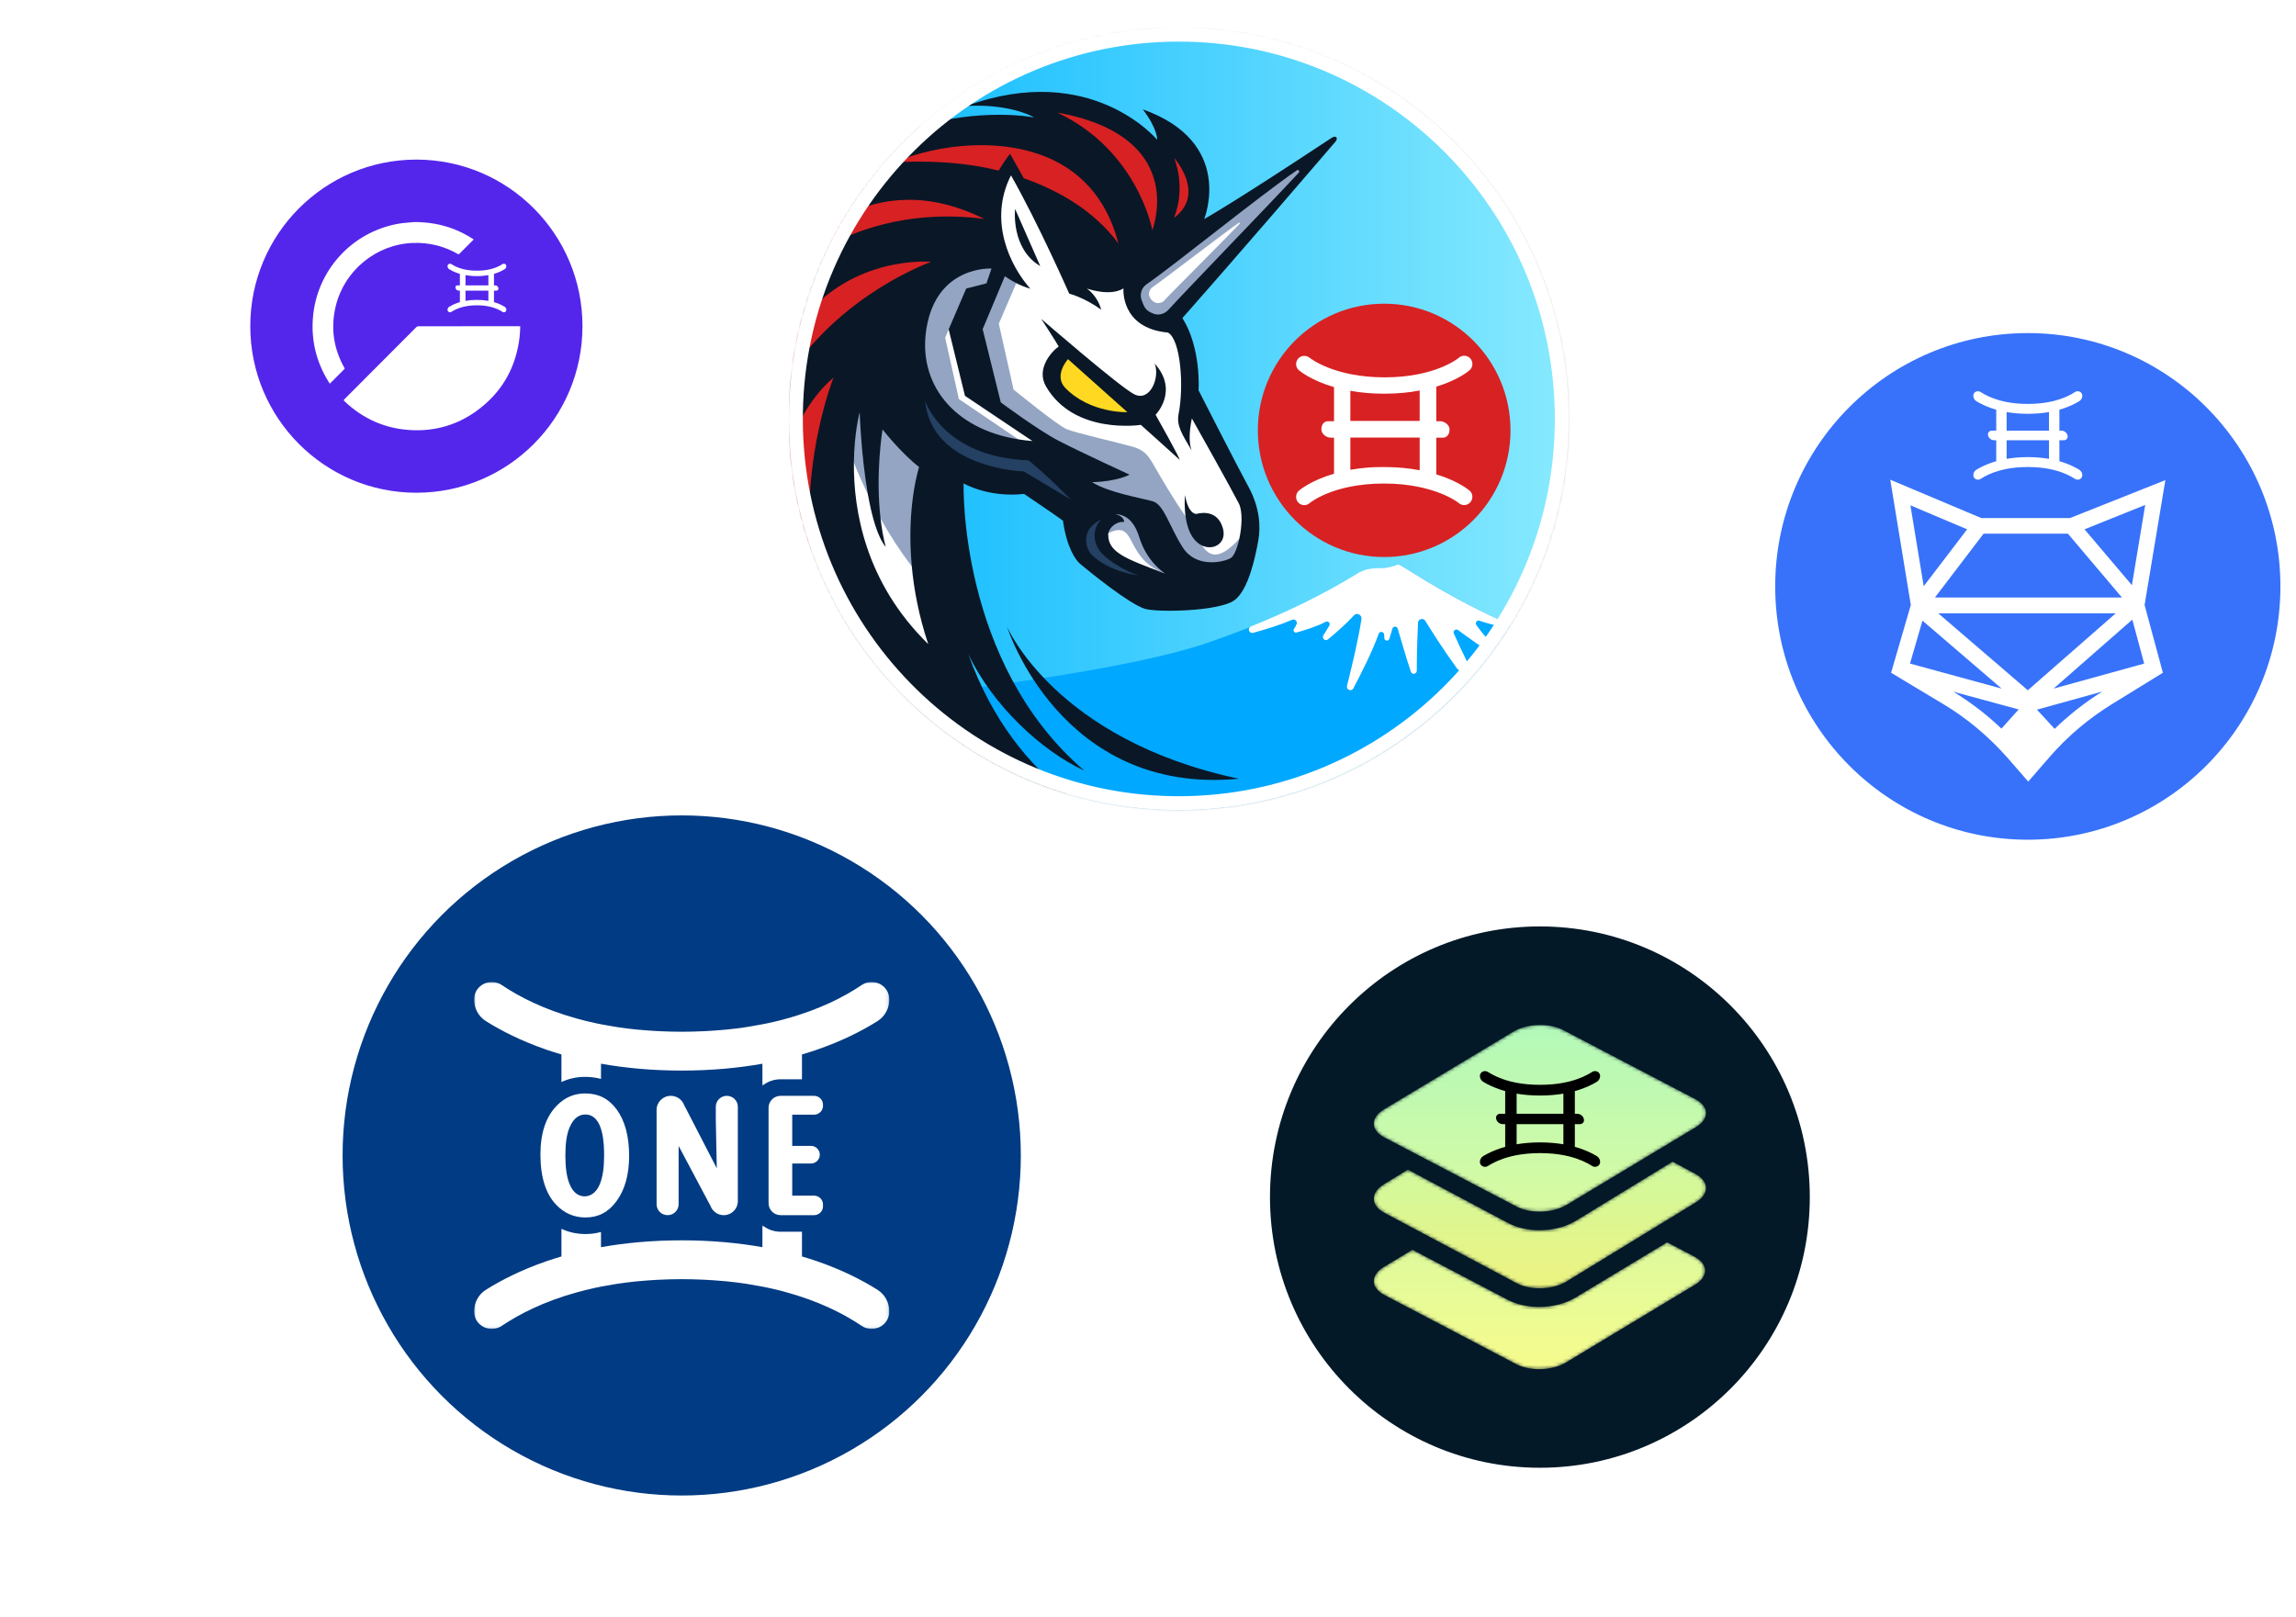 <?xml version="1.0" encoding="UTF-8"?>
<svg width="663px" height="467px" viewBox="0 0 663 467" version="1.1" xmlns="http://www.w3.org/2000/svg" xmlns:xlink="http://www.w3.org/1999/xlink">
    <title>branded-dollars2</title>
    <defs>
        <ellipse id="path-1" cx="112.415" cy="112.742" rx="112.415" ry="112.742"></ellipse>
        <path d="M112.555,0 C50.381,0 0,50.572 0,112.971 L0,112.971 C0,175.37 50.381,225.942 112.555,225.942 L112.555,225.942 C174.729,225.942 225.154,175.37 225.154,112.971 L225.154,112.971 C225.154,50.572 174.729,0 112.555,0 Z" id="path-3"></path>
        <linearGradient x1="100%" y1="50%" x2="0%" y2="50%" id="linearGradient-5">
            <stop stop-color="#88EAFE" offset="0%"></stop>
            <stop stop-color="#03B5FF" offset="100%"></stop>
        </linearGradient>
        <ellipse id="path-6" cx="74.943" cy="75.161" rx="74.943" ry="75.161"></ellipse>
        <ellipse id="path-8" cx="79.939" cy="80.172" rx="79.939" ry="80.172"></ellipse>
        <path d="M84.706,0 L92.624,4.157 C96.63,6.257 96.699,9.882 92.777,12.248 L92.777,12.248 L55.495,34.732 C53.381,36.006 50.542,36.656 47.745,36.656 C45.347,36.656 42.983,36.178 41.133,35.209 L41.133,35.209 L3.05,15.225 C-0.956,13.122 -1.025,9.498 2.897,7.133 L2.897,7.133 L11.148,2.158 L38.683,16.605 C41.24,17.947 44.373,18.657 47.745,18.657 C51.632,18.657 55.351,17.704 58.218,15.977 L58.218,15.977" id="path-10"></path>
        <linearGradient x1="50%" y1="-162.487%" x2="50%" y2="100%" id="linearGradient-12">
            <stop stop-color="#B3F9BA" offset="0%"></stop>
            <stop stop-color="#F6FB8C" offset="100%"></stop>
        </linearGradient>
        <path d="M70.863,9.42 L68.221,11.037 L65.579,12.653 L58.372,17.063 C55.498,18.824 51.767,19.792 47.871,19.792 L47.871,19.792 C44.491,19.792 41.349,19.07 38.785,17.706 L38.785,17.706 L30.529,13.309 L27.796,11.855 L25.063,10.401 L9.849,2.299 L2.905,6.549 C-1.027,8.955 -0.959,12.642 3.057,14.781 L3.057,14.781 L10.997,19.007 L13.73,20.463 L16.461,21.917 L41.243,35.11 C43.095,36.096 45.468,36.581 47.871,36.581 L47.871,36.581 C50.674,36.581 53.524,35.922 55.64,34.625 L55.64,34.625 L79.465,20.048 L82.108,18.429 L84.75,16.813 L93.022,11.751 C94.95,10.573 95.916,9.086 95.927,7.623 L95.927,7.623 L95.927,7.569 C95.914,6.068 94.892,4.597 92.869,3.52 L92.869,3.52 L86.259,0 L70.863,9.42 Z" id="path-13"></path>
        <linearGradient x1="50%" y1="-98.955%" x2="50%" y2="157.815%" id="linearGradient-15">
            <stop stop-color="#B1FFBF" offset="0%"></stop>
            <stop stop-color="#FFF06D" offset="100%"></stop>
        </linearGradient>
        <path d="M48.056,0 C45.252,0 42.404,0.65 40.287,1.923 L40.287,1.923 L2.905,24.4 C-1.027,26.763 -0.959,30.385 3.057,32.487 L3.057,32.487 L9.668,35.945 L12.401,37.375 L15.134,38.805 L30.348,46.765 L33.08,48.193 L35.814,49.624 L41.243,52.465 C43.095,53.434 45.468,53.911 47.871,53.911 L47.871,53.911 C50.674,53.911 53.524,53.261 55.64,51.987 L55.64,51.987 L60.113,49.298 L62.756,47.709 L65.397,46.121 L80.793,36.864 L83.436,35.275 L86.077,33.687 L93.022,29.511 C94.95,28.353 95.916,26.891 95.927,25.455 L95.927,25.455 L95.927,25.4 C95.914,23.925 94.892,22.48 92.869,21.422 L92.869,21.422 L54.684,1.447 C52.831,0.477 50.46,0 48.056,0 Z" id="path-16"></path>
        <linearGradient x1="50%" y1="0.001%" x2="50%" y2="180.801%" id="linearGradient-18">
            <stop stop-color="#B3F9BA" offset="0%"></stop>
            <stop stop-color="#F6FB8C" offset="100%"></stop>
        </linearGradient>
        <ellipse id="path-19" cx="99.924" cy="100.215" rx="99.924" ry="100.215"></ellipse>
        <polygon id="path-21" points="-1.56007078e-15 0 119.909 0 119.909 29.961 -1.56007078e-15 29.961"></polygon>
        <polygon id="path-23" points="0 0 119.909 0 119.909 29.936 0 29.936"></polygon>
    </defs>
    <g id="New-Site" stroke="none" stroke-width="1" fill="none" fill-rule="evenodd">
        <g id="Menu-Copy" transform="translate(-386, -210)">
            <g id="branded-dollars2" transform="translate(386.5, 210.5)">
                <ellipse id="path-1" stroke="#FFFFFF" stroke-width="4" opacity="0.2" cx="344.239" cy="222.978" rx="205.844" ry="206.443"></ellipse>
                <ellipse id="path-1-copy-3" stroke="#FFFFFF" stroke-width="4" opacity="0.2" cx="141.893" cy="195.419" rx="131.4" ry="131.783"></ellipse>
                <ellipse id="path-1-copy" stroke="#FFFFFF" stroke-width="4" opacity="0.1" cx="494.126" cy="88.69" rx="79.939" ry="80.172"></ellipse>
                <ellipse id="path-1-copy-2" stroke="#FFFFFF" stroke-width="4" opacity="0.2" cx="542.089" cy="372.299" rx="65.95" ry="66.142"></ellipse>
                <ellipse id="path-1-copy-4" stroke="#FFFFFF" stroke-width="4" opacity="0.1" cx="82.937" cy="319.686" rx="36.472" ry="36.578"></ellipse>
                <ellipse id="path-1-copy-5" fill="#FFFFFF" opacity="0.2" transform="translate(593.55, 274.589) scale(1, -1) translate(-593.55, -274.589) " cx="593.55" cy="274.589" rx="4.996" ry="5.011"></ellipse>
                <ellipse id="path-1-copy-6" fill="#FFFFFF" opacity="0.2" transform="translate(604.542, 356.766) scale(1, -1) translate(-604.542, -356.766) " cx="604.542" cy="356.766" rx="10.992" ry="11.024"></ellipse>
                <ellipse id="path-1-copy-7" fill="#FFFFFF" opacity="0.2" transform="translate(195.852, 186.4) scale(1, -1) translate(-195.852, -186.4) " cx="195.852" cy="186.4" rx="10.992" ry="11.024"></ellipse>
                <ellipse id="path-1-copy-8" fill="#FFFFFF" opacity="0.2" transform="translate(219.833, 11.024) scale(1, -1) translate(-219.833, -11.024) " cx="219.833" cy="11.024" rx="10.992" ry="11.024"></ellipse>
                <ellipse id="path-1-copy-9" fill="#FFFFFF" opacity="0.2" transform="translate(10.992, 344.74) scale(1, -1) translate(-10.992, -344.74) " cx="10.992" cy="344.74" rx="10.992" ry="11.024"></ellipse>
                <ellipse id="path-1-copy-14" fill="#FFFFFF" opacity="0.1" transform="translate(328.751, 275.591) scale(1, -1) translate(-328.751, -275.591) " cx="328.751" cy="275.591" rx="10.992" ry="11.024"></ellipse>
                <ellipse id="path-1-copy-10" fill="#FFFFFF" opacity="0.2" transform="translate(608.539, 48.103) scale(1, -1) translate(-608.539, -48.103) " cx="608.539" cy="48.103" rx="4.996" ry="5.011"></ellipse>
                <ellipse id="path-1-copy-11" fill="#FFFFFF" opacity="0.1" transform="translate(56.957, 197.424) scale(1, -1) translate(-56.957, -197.424) " cx="56.957" cy="197.424" rx="4.996" ry="5.011"></ellipse>
                <ellipse id="path-1-copy-12" fill="#FFFFFF" opacity="0.2" transform="translate(179.864, 8.017) scale(1, -1) translate(-179.864, -8.017) " cx="179.864" cy="8.017" rx="4.996" ry="5.011"></ellipse>
                <ellipse id="path-1-copy-13" fill="#FFFFFF" opacity="0.1" transform="translate(312.763, 460.989) scale(1, -1) translate(-312.763, -460.989) " cx="312.763" cy="460.989" rx="4.996" ry="5.011"></ellipse>
                <ellipse id="path-1-copy-15" fill="#FFFFFF" opacity="0.2" transform="translate(349.735, 290.624) scale(1, -1) translate(-349.735, -290.624) " cx="349.735" cy="290.624" rx="4.996" ry="5.011"></ellipse>
                <ellipse id="path-1-copy-16" fill="#FFFFFF" opacity="0.2" transform="translate(468.645, 202.434) scale(1, -1) translate(-468.645, -202.434) " cx="468.645" cy="202.434" rx="4.996" ry="5.011"></ellipse>
                <g id="Group-12" transform="translate(227.328, 7.516)">
                    <g id="Fill-1" transform="translate(0.325, 0.458)">
                        <mask id="mask-2" fill="white">
                            <use xlink:href="#path-1"></use>
                        </mask>
                        <use id="Mask" fill="#FFFFFF" xlink:href="#path-1"></use>
                        <g id="Group-49" mask="url(#mask-2)">
                            <g transform="translate(-0.457, -0.458)">
                                <g id="Group-3" transform="translate(0.132, 0)">
                                    <mask id="mask-4" fill="white">
                                        <use xlink:href="#path-3"></use>
                                    </mask>
                                    <g id="Clip-2"></g>
                                    <path d="M112.555,0 C50.381,0 0,50.572 0,112.971 L0,112.971 C0,175.37 50.381,225.942 112.555,225.942 L112.555,225.942 C174.729,225.942 225.154,175.37 225.154,112.971 L225.154,112.971 C225.154,50.572 174.729,0 112.555,0 Z" id="Fill-1" stroke="#979797" fill="url(#linearGradient-5)" mask="url(#mask-4)"></path>
                                </g>
                                <g id="Group-48" transform="translate(0, 18.521)">
                                    <path d="M208.478,153.892 C188.897,185.621 154.092,206.847 114.315,207.42 L112.687,207.42 C81.798,207.42 53.814,194.932 33.485,174.721 C61.25,171.323 100.367,166.115 120.651,159.231 C136.052,153.98 150.88,147.493 164.037,139.373 C166.765,137.52 169.449,137.608 171.209,137.608 C172.969,137.608 174.905,137.034 176.181,136.549 C176.973,136.284 188.325,145.022 208.478,153.892" id="Fill-4" fill="#00A8FF"></path>
                                    <path d="M199.238,159.673 C197.038,158.172 194.926,156.584 193.341,155.436 C192.681,154.951 191.801,155.657 192.109,156.407 C192.989,158.437 194.353,161.35 195.982,164.659 C196.95,166.601 194.265,168.234 192.989,166.469 C189.029,160.996 185.817,155.922 183.881,152.788 C183.309,151.818 181.813,152.215 181.769,153.318 C181.637,156.672 181.417,161.835 181.417,167.175 C181.417,168.19 180.009,168.41 179.701,167.439 C178.293,163.203 176.797,158.084 175.917,155.039 C175.697,154.245 174.597,154.245 174.377,155.039 L173.497,157.952 C173.233,158.746 172.089,158.613 172.045,157.775 C172.045,157.422 172.045,157.113 172.001,156.76 C171.957,155.877 170.725,155.657 170.417,156.495 C168.745,161.261 165.621,167.483 163.113,172.249 C162.585,173.309 161.001,172.691 161.265,171.543 C162.717,165.807 164.565,158.04 165.445,152.259 C165.621,151.023 164.081,150.273 163.245,151.2 C161.089,153.627 158.184,156.142 155.764,158.128 C154.972,158.79 153.916,157.819 154.444,156.937 C155.06,156.01 155.632,155.083 156.16,154.156 C156.556,153.45 155.808,152.656 155.104,153.053 C152.42,154.465 148.9,155.524 146.7,156.142 C146.084,156.319 145.6,155.613 145.952,155.083 C146.26,154.686 146.524,154.201 146.7,153.759 C147.052,152.921 146.216,152.126 145.38,152.48 C141.904,153.98 137.9,155.216 134.16,156.231 C132.972,156.539 132.4,154.818 133.544,154.377 C144.236,150.097 154.488,145.11 163.905,139.329 C166.633,137.476 169.317,137.564 171.077,137.564 C172.837,137.564 174.773,136.99 176.049,136.505 C176.797,136.24 187.269,144.271 205.882,152.744 C206.762,153.141 206.322,154.509 205.354,154.333 C203.022,153.848 200.954,153.23 199.546,152.744 C198.798,152.48 198.182,153.318 198.622,153.98 C199.194,154.774 199.986,155.877 201.218,157.29 C202.626,158.746 200.822,160.732 199.238,159.673" id="Fill-6" fill="#FFFFFF"></path>
                                    <path d="M172.001,61.176 C192.146,61.176 208.478,77.555 208.478,97.759 C208.478,117.963 192.146,134.342 172.001,134.342 C151.855,134.342 135.524,117.963 135.524,97.759 C135.524,77.555 151.855,61.176 172.001,61.176" id="Fill-8" fill="#D82123"></path>
                                    <path d="M162.233,109.145 L162.233,99.833 L182.253,99.833 L182.253,109.277 C179.261,108.703 175.829,108.35 171.869,108.35 C168.261,108.306 165.049,108.659 162.233,109.145 L162.233,109.145 Z M162.233,86.33 C165.093,86.859 168.349,87.168 172.089,87.168 C175.961,87.168 179.349,86.815 182.253,86.241 L182.253,95.023 L162.233,95.023 L162.233,86.33 Z M196.642,115.146 C196.422,114.97 193.341,112.366 187.049,110.468 L187.049,99.877 L188.897,99.877 C190.217,99.877 190.877,98.818 190.877,97.494 C190.877,96.171 189.425,95.111 188.105,95.111 L187.049,95.111 L187.049,85.138 C193.429,83.197 196.51,80.549 196.686,80.372 C197.654,79.49 197.742,78.033 196.906,77.018 C196.07,76.048 194.529,75.915 193.561,76.798 C193.517,76.842 186.829,82.446 172.133,82.446 C157.48,82.446 150.616,76.886 150.484,76.798 C149.472,75.959 147.976,76.092 147.14,77.063 C146.304,78.078 146.392,79.578 147.404,80.416 C147.624,80.593 150.88,83.329 157.524,85.271 L157.524,95.111 L155.852,95.111 C154.532,95.111 153.872,96.171 153.872,97.494 C153.872,98.818 155.324,99.877 156.644,99.877 L157.524,99.877 L157.524,110.292 C150.792,112.234 147.58,115.014 147.36,115.19 C146.392,116.073 146.304,117.529 147.14,118.544 C147.976,119.515 149.516,119.647 150.484,118.765 C150.528,118.721 157.216,113.116 171.913,113.116 C186.565,113.116 193.473,118.677 193.561,118.765 C194.001,119.162 194.573,119.338 195.102,119.338 C195.762,119.338 196.422,119.074 196.906,118.5 C197.742,117.485 197.654,115.985 196.642,115.146 L196.642,115.146 Z" id="Fill-10" fill="#FFFFFF"></path>
                                    <polygon id="Fill-12" fill="#FFFFFF" points="21.473 87.036 34.145 66.119 47.125 47.408 54.958 43.613 64.286 13.825 82.634 48.555 100.235 51.07 113.655 70.708 115.327 89.463 133.676 119.691 130.772 139.108 108.243 144.227 85.582 130.547 82.546 112.807 44.617 105.041 42.945 137.52 47.961 171.234 23.101 145.066 10.78 103.761"></polygon>
                                    <path d="M71.546,103.849 L66.442,100.407 L49.193,88.713 L45.233,71.017 L46.245,68.634 L49.061,69.472 L52.757,87.256 L73.834,101.863 L71.546,103.849 Z M127.648,139.814 C127.736,137.829 130.992,134.651 131.344,127.767 C130.904,128.253 130.508,128.738 130.112,129.135 C124.304,135.49 121.443,134.122 119.463,131.033 C118.011,128.782 116.999,125.561 115.635,123.84 C115.283,123.398 114.975,122.957 114.579,122.472 C111.323,117.926 107.011,110.513 105.383,107.644 C103.579,104.467 102.391,103.364 99.223,102.437 C96.055,101.51 83.03,98.554 80.302,97.406 C77.574,96.259 64.99,85.977 64.99,85.977 L60.722,66.957 L65.694,55.395 L66.046,54.601 L60.062,47.717 L52.273,47.408 L39.381,58.484 L36.565,60.911 L36.389,62.809 L34.673,81.343 L30.933,77.548 L23.629,83.329 L16.94,88.713 L16.632,94.626 L16.324,100.142 C16.324,100.142 17.16,102.834 18.877,107.071 C19.889,109.63 21.253,112.807 22.925,116.249 C23.981,118.456 25.213,120.839 26.577,123.222 C29.085,127.767 32.121,132.489 35.597,137.034 C37.137,139.064 38.809,141.006 40.525,142.903 C41.449,130.238 42.945,119.868 44.221,112.675 C44.749,109.63 45.277,107.115 45.673,105.305 C45.981,103.937 46.201,102.922 46.377,102.305 C46.509,101.775 46.553,101.51 46.553,101.51 L44.705,97.097 L43.033,93.082 C56.454,106.938 79.862,106.011 79.862,106.011 C79.862,106.011 84.086,115.499 88.222,124.81 C88.398,125.208 88.575,125.649 88.751,126.046 C89.147,126.973 89.587,127.9 89.983,128.826 C90.863,128.253 91.655,127.811 92.359,127.458 C100.719,123.354 96.759,134.298 108.155,138.888 C108.199,138.888 108.199,138.932 108.243,138.932 C108.419,139.02 108.595,139.064 108.771,139.108 C111.323,140.035 116.471,140.962 120.783,141.359 C125.184,141.8 128.748,141.756 128,140.785 C127.736,140.52 127.648,140.212 127.648,139.814 L127.648,139.814 Z" id="Fill-14" fill="#93A5C3"></path>
                                    <path d="M105.735,78.475 C107.319,82.446 104.415,89.639 99.839,87.345 C95.703,85.271 72.954,65.545 72.954,65.545 C72.954,65.545 77.002,71.723 78.014,73.532 C75.902,75.033 71.414,80.019 74.362,85.094 C82.546,99.171 101.731,96.171 101.731,96.171 C101.731,96.171 111.499,104.908 112.863,106.188 C113.743,107.026 105.999,93.258 105.999,93.258 C105.999,93.258 112.819,86.33 105.735,78.475" id="Fill-16" fill="#0A1726"></path>
                                    <path d="M125.448,126.09 C123.775,119.956 117.791,121.898 117.791,121.898 C117.791,121.898 115.459,122.163 114.491,116.426 C114.491,116.426 113.611,125.031 117.219,129.312 C120.827,133.592 126.856,131.209 125.448,126.09" id="Fill-18" fill="#0A1726"></path>
                                    <path d="M72.69,50.32 L65.43,33.816 C65.43,33.86 64.11,45.201 72.69,50.32" id="Fill-20" fill="#0A1726"></path>
                                    <path d="M108.155,138.888 C97.551,134.872 92.315,133.063 92.315,127.9 C92.315,127.723 92.315,127.591 92.359,127.414 C92.711,125.693 94.867,123.928 96.935,124.237 C96.847,123.089 95.923,122.339 94.339,121.942 C97.419,122.074 99.795,123.928 101.247,128.517 C103.491,135.799 108.463,138.932 108.771,139.108 C108.595,139.02 108.419,138.976 108.243,138.932 C108.199,138.932 108.155,138.888 108.155,138.888 L108.155,138.888 Z M18.877,107.071 C18.965,98.289 20.549,92.508 20.549,92.508 C20.549,92.508 20.945,105.085 22.925,116.249 C24.069,122.648 25.697,128.561 28.073,131.43 C27.369,128.738 26.885,126.002 26.577,123.222 C25.037,110.115 27.149,97.494 27.149,97.494 C27.149,97.494 32.517,104.334 37.709,108.35 C37.709,108.35 33.969,119.691 35.597,137.034 C36.213,143.742 37.621,151.332 40.349,159.496 C22.089,141.624 18.745,120.706 18.877,107.071 L18.877,107.071 Z M51.305,56.807 L46.245,68.59 L50.953,87.786 L70.446,100.848 C69.038,100.716 67.718,100.583 66.398,100.363 C47.477,97.318 37.269,84.123 39.821,68.369 C42.769,50.055 58.61,51.026 58.61,51.026 L57.158,55.307 L51.305,56.807 Z M116.471,94.317 C118.583,98.068 127.12,113.249 130.024,118.853 C131.168,121.059 130.948,125.517 130.156,129.135 C129.54,131.871 128.616,134.122 127.692,134.651 C125.492,135.887 117.703,137.608 113.831,131.562 C109.959,125.517 108.463,119.206 105.163,118.235 C101.863,117.308 92.491,115.764 87.65,112.719 C94.955,112.543 98.475,110.557 98.475,110.557 C98.475,110.557 84.13,103.937 78.234,100.892 C72.338,97.892 61.294,89.684 61.294,89.684 L56.058,68.546 L62.482,53.233 C62.482,53.233 63.758,54.204 65.826,55.263 C66.926,55.836 68.334,56.41 69.83,56.851 C63.978,50.276 57.598,37.17 64.242,24.107 C72.162,38.052 81.05,58.264 81.05,58.264 C81.05,58.264 85.406,59.367 90.291,62.897 C89.147,58.793 86.33,56.94 86.154,56.807 C86.462,56.851 92.755,59.19 96.715,56.763 C96.715,56.763 95.747,68.237 109.563,69.516 C113.215,71.458 114.271,85.006 112.599,93.258 C112.071,96.435 113.611,98.818 116.383,103.54 C115.415,100.848 115.899,97.053 116.471,94.317 L116.471,94.317 Z M156.864,13.252 C127.516,32.669 120.299,36.552 120.035,36.728 C120.167,36.331 128.88,14.531 102.303,5.044 C106.703,10.869 106.439,13.825 106.439,13.825 C106.439,13.825 87.474,-9.078 51.349,4.073 C62.57,3.411 69.786,6.544 70.974,7.471 C70.094,7.029 54.43,4.779 37.885,10.03 C37.841,10.074 37.753,10.074 37.709,10.074 C29.481,17.444 22.309,26.005 16.544,35.449 C14.784,38.317 13.2,41.23 11.704,44.23 C8.228,51.247 5.456,58.705 3.476,66.516 C2.288,71.149 1.408,75.915 0.836,80.814 C0.264,85.271 0,89.816 0,94.45 C0,97.23 0.088,100.01 0.308,102.702 C1.056,112.896 3.124,122.736 6.38,132.048 C6.38,131.915 6.336,131.739 6.336,131.606 C18.129,165.586 45.673,192.196 80.17,202.655 C69.742,194.623 58.874,181.825 51.921,162.409 C58.962,177.192 72.954,190.254 85.406,196.035 C49.017,164.792 50.557,113.072 50.557,113.072 C50.557,113.072 57.642,117.264 68.026,116.117 C70.49,117.838 75.946,121.413 79.246,123.84 C80.346,131.695 82.942,135.269 84.218,136.328 C87.21,138.844 98.519,147.978 102.919,149.302 C106.351,150.361 124.216,150.097 128.748,146.831 C132.84,143.874 134.82,134.166 135.656,129.576 C136.404,125.384 136.008,119.956 132.84,114.087 C129.584,108.13 118.407,86.197 118.407,86.197 C118.407,86.197 119.243,74.062 113.743,65.324 C113.743,65.324 130.508,46.393 157.92,14.399 C158.844,13.296 158.052,12.457 156.864,13.252 L156.864,13.252 Z" id="Fill-22" fill="#0A1726"></path>
                                    <path d="M97.859,92.508 L80.698,77.195 C80.698,77.195 76.43,81.917 79.95,85.535 C87.122,92.905 97.859,92.508 97.859,92.508" id="Fill-24" fill="#FFD821"></path>
                                    <path d="M109.651,62.985 C115.459,56.631 137.548,33.86 147.36,23.313 C147.712,22.916 147.228,22.342 146.788,22.651 C136.096,29.977 111.323,50.1 103.447,55.528 C101.951,56.542 101.335,58.44 101.951,60.117 C102.743,62.279 103.095,63.206 105.471,64.089 C106.923,64.618 108.595,64.133 109.651,62.985" id="Fill-26" fill="#93A5C3"></path>
                                    <path d="M108.331,60.426 C110.575,57.955 126.504,42.112 130.288,38.052 C130.42,37.92 130.244,37.655 130.068,37.788 C125.932,40.612 108.023,54.424 104.987,56.498 C104.415,56.896 103.887,58.087 104.107,58.749 C104.415,59.676 104.855,60.47 106.175,60.955 C106.747,61.132 107.935,60.867 108.331,60.426" id="Fill-28" fill="#FFFFFF"></path>
                                    <path d="M39.425,89.198 C39.425,89.198 44.617,105.482 69.302,106.409 C74.846,110.866 81.578,117.794 81.578,117.794 L67.938,109.63 C67.938,109.63 41.317,108.88 39.425,89.198" id="Fill-30" fill="#244063"></path>
                                    <path d="M111.323,19.033 C111.323,19.033 114.931,27.241 111.323,36.375 C120.695,29.447 111.323,19.033 111.323,19.033" id="Fill-32" fill="#D82123"></path>
                                    <path d="M77.574,5.97 C100.895,16.914 105.075,39.994 105.075,39.994 C108.991,27.638 105.823,11.001 77.574,5.97" id="Fill-34" fill="#D82123"></path>
                                    <path d="M95.263,43.789 C88.222,34.301 78.014,28.476 67.938,24.946 L63.978,17.885 C63.978,17.885 62.306,19.915 60.678,22.739 C46.377,19.077 30.933,20.356 30.933,20.356 C44.441,13.914 85.934,7.603 95.263,43.789" id="Fill-36" fill="#D82123"></path>
                                    <path d="M56.542,36.684 C36.785,34.125 21.605,39.023 11.66,44.23 C13.156,41.23 14.784,38.273 16.5,35.449 C27.237,30.374 40.349,28.697 56.542,36.684" id="Fill-38" fill="#D82123"></path>
                                    <path d="M41.185,49.085 C41.185,49.085 16.28,57.822 0.792,80.814 C1.364,75.959 2.244,71.193 3.432,66.516 C18.349,46.922 41.185,49.085 41.185,49.085" id="Fill-40" fill="#D82123"></path>
                                    <path d="M6.336,131.606 C6.336,131.739 6.38,131.915 6.38,132.048 C3.124,122.781 1.012,112.94 0.308,102.702 C0.352,102.613 0.352,102.481 0.396,102.393 C3.784,91.272 10.34,84.741 12.98,82.535 C12.98,82.535 4.092,104.908 6.336,131.606" id="Fill-42" fill="#D82123"></path>
                                    <path d="M100.851,139.638 C100.851,139.638 94.735,137.431 90.775,133.592 C87.958,130.856 87.386,126.311 90.379,123.442 C83.91,126.487 85.934,132.136 87.562,133.725 C92.667,138.667 100.851,139.638 100.851,139.638" id="Fill-44" fill="#244063"></path>
                                    <path d="M63.098,154.465 C63.098,154.465 76.958,187.121 130.024,198.374 C78.454,203.272 63.098,154.465 63.098,154.465" id="Fill-46" fill="#0A1726"></path>
                                </g>
                            </g>
                        </g>
                    </g>
                    <path d="M112.555,2 C143.092,2 170.742,14.421 190.758,34.503 C210.772,54.582 223.152,82.321 223.154,112.963 L223.154,112.963 L223.139,114.815 C222.648,145.059 210.098,172.36 190.104,192.09 C170.144,211.787 142.765,223.94 112.563,223.942 L112.563,223.942 L110.718,223.927 C80.585,223.434 53.387,210.846 33.732,190.79 C14.107,170.764 2.002,143.292 2,112.979 L2,112.979 L2.015,111.127 C2.506,80.88 15.048,53.577 35.034,33.846 C54.984,14.15 82.353,2 112.555,2 Z" id="Fill-1" stroke="#FFFFFF" stroke-width="4"></path>
                </g>
                <g id="Group" transform="translate(510.114, 93.701)">
                    <mask id="mask-7" fill="white">
                        <use xlink:href="#path-6"></use>
                    </mask>
                    <use id="Mask" stroke="#FFFFFF" stroke-width="4" fill="#3872FA" xlink:href="#path-6"></use>
                    <g id="Group-2" mask="url(#mask-7)" fill="#FFFFFF">
                        <g transform="translate(35.223, 18.79)">
                            <path d="M73.62,32.841 L69.78,56.022 L56.1,39.885 L73.62,32.841 Z M69.9,65.957 L73.32,78.662 L47.16,85.887 L69.9,65.957 Z M12.9,59.575 L26.94,41.15 L51.3,41.15 L66.9,59.575 L12.9,59.575 Z M65.1,64.151 L39.72,86.369 L13.86,64.151 L65.1,64.151 Z M22.2,39.885 L9.66,56.323 L5.82,32.961 L22.2,39.885 Z M32.16,85.887 L5.7,78.662 L9.3,66.258 L32.16,85.887 Z M37.08,91.909 L32.1,97.448 C27.9,93.414 23.22,89.861 18.24,86.791 L37.08,91.909 Z M61.26,86.73 C56.28,89.801 51.66,93.474 47.46,97.508 L42.36,91.969 L61.26,86.73 Z M79.44,25.675 L51.9,36.634 L26.28,36.634 L0,25.555 L5.94,61.742 L0.24,81.311 L15.18,90.283 C22.26,94.498 28.56,99.857 34.02,106.058 L39.84,112.742 L45.96,105.697 C51.18,99.676 57.3,94.498 64.08,90.343 L78.72,81.311 L73.44,61.742 L79.44,25.675 Z" id="Fill-1"></path>
                            <path d="M33.602,11.39 L33.602,6.021 C35.412,6.334 37.441,6.526 39.72,6.526 C42,6.526 44.027,6.334 45.838,6.021 L45.838,11.39 L33.602,11.39 Z M39.72,19.029 C37.441,19.029 35.412,19.22 33.602,19.534 L33.602,14.164 L45.838,14.164 L45.838,19.534 C44.027,19.22 42,19.029 39.72,19.029 L39.72,19.029 Z M49.978,4.987 C50.003,4.978 50.028,4.969 50.053,4.961 C51.879,4.343 53.373,3.609 54.562,2.883 C55.127,2.539 55.458,1.933 55.458,1.29 C55.458,0.25 54.252,-0.357 53.359,0.228 C52.006,1.116 50.095,2.065 47.505,2.742 C47.426,2.762 47.352,2.784 47.272,2.804 C46.914,2.894 46.54,2.977 46.156,3.055 C46.039,3.079 45.92,3.101 45.801,3.123 C45.483,3.184 45.155,3.24 44.819,3.292 C44.717,3.307 44.617,3.325 44.513,3.34 C44.076,3.402 43.625,3.457 43.158,3.502 C43.078,3.51 42.994,3.515 42.913,3.523 C42.509,3.559 42.093,3.589 41.667,3.611 C41.547,3.618 41.426,3.624 41.304,3.629 C40.791,3.651 40.266,3.666 39.72,3.666 C39.176,3.666 38.653,3.651 38.141,3.629 C38.013,3.624 37.888,3.618 37.764,3.611 C37.354,3.589 36.954,3.561 36.565,3.525 C36.465,3.517 36.364,3.51 36.266,3.501 C35.815,3.456 35.38,3.403 34.957,3.343 C34.817,3.323 34.683,3.301 34.546,3.279 C34.262,3.234 33.985,3.187 33.714,3.136 C33.551,3.106 33.388,3.075 33.229,3.042 C32.955,2.985 32.688,2.925 32.427,2.862 C32.185,2.804 31.95,2.743 31.719,2.681 C29.244,2.01 27.403,1.091 26.088,0.231 C25.191,-0.356 23.982,0.248 23.982,1.292 C23.982,1.934 24.313,2.538 24.876,2.883 C26.063,3.607 27.554,4.34 29.377,4.957 C29.407,4.967 29.436,4.978 29.467,4.989 C29.832,5.111 30.214,5.226 30.604,5.339 L30.604,11.39 L29.279,11.39 C28.69,11.39 28.212,11.85 28.212,12.417 C28.212,13.382 29.025,14.164 30.027,14.164 L30.604,14.164 L30.604,20.215 C30.214,20.328 29.832,20.444 29.467,20.565 C29.436,20.576 29.407,20.587 29.377,20.598 C27.554,21.215 26.063,21.947 24.876,22.672 C24.313,23.016 23.982,23.621 23.982,24.263 C23.982,25.306 25.191,25.91 26.088,25.324 C27.403,24.463 29.244,23.544 31.719,22.873 C31.95,22.811 32.185,22.75 32.427,22.692 C32.688,22.629 32.955,22.569 33.229,22.512 C33.388,22.479 33.551,22.449 33.714,22.418 C33.985,22.368 34.262,22.32 34.546,22.276 C34.683,22.254 34.817,22.231 34.957,22.212 C35.38,22.151 35.815,22.098 36.266,22.054 C36.364,22.044 36.465,22.038 36.565,22.029 C36.954,21.994 37.354,21.966 37.764,21.943 C37.888,21.937 38.013,21.93 38.141,21.925 C38.653,21.903 39.176,21.888 39.72,21.888 C40.266,21.888 40.791,21.903 41.304,21.925 C41.426,21.93 41.547,21.937 41.667,21.943 C42.093,21.966 42.509,21.995 42.913,22.031 C42.994,22.039 43.078,22.044 43.158,22.052 C43.625,22.098 44.076,22.153 44.513,22.215 C44.617,22.23 44.717,22.247 44.819,22.263 C45.155,22.314 45.483,22.371 45.801,22.431 C45.92,22.454 46.039,22.476 46.156,22.499 C46.54,22.577 46.914,22.66 47.272,22.75 C47.352,22.77 47.426,22.793 47.505,22.813 C50.095,23.489 52.006,24.439 53.359,25.326 C54.252,25.912 55.458,25.305 55.458,24.265 C55.458,23.621 55.127,23.015 54.562,22.671 C53.373,21.945 51.879,21.212 50.053,20.594 C50.028,20.585 50.003,20.576 49.978,20.568 C49.612,20.445 49.228,20.329 48.836,20.215 L48.836,14.164 L50.16,14.164 C50.75,14.164 51.228,13.704 51.228,13.137 C51.228,12.172 50.415,11.39 49.412,11.39 L48.836,11.39 L48.836,5.339 C49.228,5.226 49.612,5.11 49.978,4.987 L49.978,4.987 Z" id="Fill-4"></path>
                        </g>
                    </g>
                </g>
                <g id="Oval" transform="translate(364.224, 265.069)">
                    <mask id="mask-9" fill="white">
                        <use xlink:href="#path-8"></use>
                    </mask>
                    <use id="Mask" stroke="#FFFFFF" stroke-width="4" fill="#031928" xlink:href="#path-8"></use>
                    <g id="Group-10" mask="url(#mask-9)">
                        <g transform="translate(31.976, 30.465)">
                            <g id="Group-3" transform="translate(0, 62.758)">
                                <mask id="mask-11" fill="white">
                                    <use xlink:href="#path-10"></use>
                                </mask>
                                <g id="Clip-2"></g>
                                <path d="M47.745,18.657 C44.373,18.657 41.24,17.947 38.683,16.605 L11.148,2.158 L2.897,7.133 C-1.025,9.498 -0.956,13.122 3.05,15.225 L41.133,35.209 C42.983,36.178 45.347,36.656 47.745,36.656 C50.542,36.656 53.381,36.006 55.495,34.732 L92.777,12.248 C96.699,9.882 96.63,6.257 92.624,4.157 L84.706,0 L58.218,15.977 C55.351,17.704 51.632,18.657 47.745,18.657" id="Fill-1" fill="url(#linearGradient-12)" mask="url(#mask-11)"></path>
                            </g>
                            <g id="Group-6" transform="translate(0, 39.471)">
                                <mask id="mask-14" fill="white">
                                    <use xlink:href="#path-13"></use>
                                </mask>
                                <g id="Clip-5"></g>
                                <path d="M70.863,9.42 L68.221,11.037 L65.579,12.653 L58.372,17.063 C55.498,18.824 51.767,19.792 47.871,19.792 L47.871,19.792 C44.491,19.792 41.349,19.07 38.785,17.706 L38.785,17.706 L30.529,13.309 L27.796,11.855 L25.063,10.401 L9.849,2.299 L2.905,6.549 C-1.027,8.955 -0.959,12.642 3.057,14.781 L3.057,14.781 L10.997,19.007 L13.73,20.463 L16.461,21.917 L41.243,35.11 C43.095,36.096 45.468,36.581 47.871,36.581 L47.871,36.581 C50.674,36.581 53.524,35.922 55.64,34.625 L55.64,34.625 L79.465,20.048 L82.108,18.429 L84.75,16.813 L93.022,11.751 C94.95,10.573 95.916,9.086 95.927,7.623 L95.927,7.623 L95.927,7.569 C95.914,6.068 94.892,4.597 92.869,3.52 L92.869,3.52 L86.259,0 L70.863,9.42 Z" id="Fill-4" fill="url(#linearGradient-15)" mask="url(#mask-14)"></path>
                            </g>
                            <g id="Group-9">
                                <mask id="mask-17" fill="white">
                                    <use xlink:href="#path-16"></use>
                                </mask>
                                <g id="Clip-8"></g>
                                <path d="M48.056,0 C45.252,0 42.404,0.65 40.287,1.923 L40.287,1.923 L2.905,24.4 C-1.027,26.763 -0.959,30.385 3.057,32.487 L3.057,32.487 L9.668,35.945 L12.401,37.375 L15.134,38.805 L30.348,46.765 L33.08,48.193 L35.814,49.624 L41.243,52.465 C43.095,53.434 45.468,53.911 47.871,53.911 L47.871,53.911 C50.674,53.911 53.524,53.261 55.64,51.987 L55.64,51.987 L60.113,49.298 L62.756,47.709 L65.397,46.121 L80.793,36.864 L83.436,35.275 L86.077,33.687 L93.022,29.511 C94.95,28.353 95.916,26.891 95.927,25.455 L95.927,25.455 L95.927,25.4 C95.914,23.925 94.892,22.48 92.869,21.422 L92.869,21.422 L54.684,1.447 C52.831,0.477 50.46,0 48.056,0 Z" id="Fill-7" fill="url(#linearGradient-18)" mask="url(#mask-17)"></path>
                                <path d="M41.25,25.641 L41.25,19.831 C43.248,20.169 45.485,20.377 48,20.377 C50.515,20.377 52.751,20.169 54.749,19.831 L54.749,25.641 L41.25,25.641 Z M48,33.907 C45.485,33.907 43.248,34.115 41.25,34.454 L41.25,28.643 L54.749,28.643 L54.749,34.454 C52.751,34.115 50.515,33.907 48,33.907 L48,33.907 Z M59.316,18.712 C59.344,18.703 59.371,18.693 59.398,18.683 C61.413,18.014 63.061,17.221 64.373,16.435 C64.995,16.063 65.361,15.407 65.361,14.711 C65.361,13.586 64.031,12.928 63.046,13.562 C61.553,14.522 59.444,15.55 56.587,16.282 C56.501,16.304 56.418,16.328 56.331,16.35 C55.936,16.447 55.523,16.536 55.099,16.621 C54.971,16.647 54.839,16.67 54.708,16.695 C54.356,16.761 53.995,16.821 53.624,16.877 C53.512,16.894 53.402,16.913 53.286,16.929 C52.804,16.996 52.307,17.056 51.793,17.105 C51.704,17.113 51.612,17.119 51.521,17.127 C51.076,17.167 50.618,17.198 50.148,17.223 C50.015,17.23 49.882,17.237 49.747,17.243 C49.181,17.266 48.602,17.282 48,17.282 C47.399,17.282 46.823,17.266 46.258,17.243 C46.117,17.237 45.979,17.23 45.841,17.223 C45.389,17.198 44.948,17.168 44.519,17.13 C44.409,17.121 44.297,17.113 44.189,17.103 C43.691,17.055 43.212,16.997 42.745,16.932 C42.591,16.911 42.443,16.887 42.292,16.863 C41.979,16.815 41.673,16.764 41.374,16.709 C41.194,16.676 41.014,16.643 40.839,16.607 C40.536,16.546 40.242,16.48 39.954,16.412 C39.687,16.35 39.429,16.284 39.174,16.216 C36.443,15.491 34.412,14.496 32.961,13.565 C31.972,12.93 30.638,13.584 30.638,14.713 C30.638,15.407 31.003,16.062 31.624,16.435 C32.934,17.219 34.578,18.011 36.589,18.679 C36.623,18.69 36.655,18.703 36.689,18.714 C37.092,18.846 37.513,18.971 37.943,19.093 L37.943,25.641 L36.482,25.641 C35.832,25.641 35.304,26.139 35.304,26.753 C35.304,27.797 36.202,28.643 37.307,28.643 L37.943,28.643 L37.943,35.191 C37.513,35.313 37.092,35.439 36.689,35.57 C36.655,35.581 36.623,35.593 36.589,35.605 C34.578,36.273 32.934,37.065 31.624,37.85 C31.003,38.222 30.638,38.876 30.638,39.572 C30.638,40.7 31.972,41.354 32.961,40.72 C34.412,39.788 36.443,38.794 39.174,38.068 C39.429,38 39.687,37.934 39.954,37.871 C40.242,37.804 40.536,37.738 40.839,37.676 C41.014,37.641 41.194,37.608 41.374,37.575 C41.673,37.52 41.979,37.469 42.292,37.421 C42.443,37.398 42.591,37.373 42.745,37.351 C43.212,37.286 43.691,37.229 44.189,37.181 C44.297,37.171 44.409,37.163 44.519,37.154 C44.948,37.116 45.389,37.085 45.841,37.061 C45.979,37.055 46.117,37.047 46.258,37.041 C46.823,37.018 47.399,37.002 48,37.002 C48.602,37.002 49.181,37.018 49.747,37.041 C49.882,37.047 50.015,37.054 50.148,37.061 C50.618,37.085 51.076,37.117 51.521,37.156 C51.612,37.164 51.704,37.171 51.793,37.179 C52.307,37.228 52.804,37.288 53.286,37.355 C53.402,37.372 53.512,37.39 53.624,37.407 C53.995,37.463 54.356,37.524 54.708,37.589 C54.839,37.613 54.971,37.637 55.099,37.663 C55.523,37.747 55.936,37.837 56.331,37.934 C56.418,37.956 56.501,37.981 56.587,38.002 C59.444,38.734 61.553,39.762 63.046,40.722 C64.031,41.356 65.361,40.699 65.361,39.573 C65.361,38.877 64.995,38.221 64.373,37.849 C63.061,37.063 61.413,36.269 59.398,35.601 C59.371,35.591 59.344,35.581 59.316,35.573 C58.912,35.44 58.489,35.314 58.056,35.191 L58.056,28.643 L59.517,28.643 C60.167,28.643 60.695,28.145 60.695,27.531 C60.695,26.487 59.798,25.641 58.691,25.641 L58.056,25.641 L58.056,19.093 C58.489,18.971 58.912,18.845 59.316,18.712 L59.316,18.712 Z" id="Fill-4" fill="#000000" mask="url(#mask-17)"></path>
                            </g>
                        </g>
                    </g>
                </g>
                <g id="oneICHI" transform="translate(96.427, 233)">
                    <g id="Mask" fill="#003B83" fill-rule="nonzero">
                        <ellipse id="path-1" cx="99.924" cy="100.215" rx="99.924" ry="100.215"></ellipse>
                    </g>
                    <g id="Group-13-Clipped">
                        <mask id="mask-20" fill="white">
                            <use xlink:href="#path-19"></use>
                        </mask>
                        <use id="path-1" stroke="#FFFFFF" stroke-width="4" xlink:href="#path-19"></use>
                        <g id="Group-13" mask="url(#mask-20)">
                            <g transform="translate(39.97, 50.108)" id="Group">
                                <g id="Fill-1-Clipped">
                                    <mask id="mask-22" fill="white">
                                        <use xlink:href="#path-21"></use>
                                    </mask>
                                    <g id="path-3"></g>
                                    <path d="M3.406,11.305 C7.929,14.145 13.608,17.018 20.552,19.438 C20.667,19.48 20.777,19.524 20.897,19.565 C22.288,20.043 23.742,20.495 25.227,20.936 L25.227,28.909 C27.324,27.915 29.609,27.413 32.065,27.413 C33.688,27.413 35.216,27.613 36.648,28.008 L36.648,23.612 C43.545,24.838 51.271,25.591 59.956,25.591 C68.64,25.591 76.364,24.838 83.263,23.612 L83.263,29.961 C84.695,28.8 86.524,28.101 88.514,28.101 L94.682,28.101 L94.682,20.936 C96.177,20.495 97.639,20.038 99.034,19.557 C99.13,19.524 99.223,19.487 99.318,19.453 C106.277,17.03 111.967,14.153 116.496,11.307 C118.647,9.957 119.909,7.58 119.909,5.06 C119.909,0.981 115.317,-1.401 111.914,0.896 C106.76,4.375 99.478,8.1 89.611,10.751 C89.312,10.831 89.028,10.919 88.726,10.996 C87.36,11.348 85.936,11.674 84.472,11.98 C84.028,12.074 83.572,12.159 83.121,12.247 C81.907,12.487 80.659,12.706 79.38,12.91 C78.99,12.97 78.61,13.038 78.212,13.097 C76.548,13.339 74.831,13.555 73.054,13.735 C72.747,13.764 72.429,13.786 72.117,13.815 C70.58,13.958 68.996,14.073 67.373,14.162 C66.914,14.187 66.456,14.214 65.99,14.233 C64.033,14.318 62.035,14.376 59.956,14.376 C57.882,14.376 55.891,14.318 53.941,14.233 C53.454,14.214 52.978,14.187 52.502,14.16 C50.94,14.073 49.418,13.963 47.937,13.825 C47.557,13.791 47.169,13.764 46.796,13.728 C45.078,13.553 43.423,13.344 41.809,13.109 C41.277,13.031 40.767,12.944 40.245,12.859 C39.164,12.684 38.107,12.497 37.075,12.298 C36.454,12.179 35.832,12.06 35.228,11.931 C34.182,11.708 33.167,11.47 32.171,11.225 C31.249,10.996 30.357,10.758 29.476,10.513 C20.047,7.884 13.034,4.278 8.023,0.906 C4.607,-1.396 -1.56007078e-15,0.974 -1.56007078e-15,5.065 C-1.56007078e-15,7.583 1.26,9.955 3.406,11.305" id="Fill-1" fill="#FFFFFF" fill-rule="nonzero" mask="url(#mask-22)"></path>
                                </g>
                                <g id="Fill-4-Clipped" transform="translate(0, 70.279)">
                                    <mask id="mask-24" fill="white">
                                        <use xlink:href="#path-23"></use>
                                    </mask>
                                    <g id="path-5"></g>
                                    <path d="M116.496,18.626 C111.967,15.781 106.277,12.903 99.318,10.48 C99.223,10.446 99.13,10.41 99.034,10.378 C97.639,9.898 96.177,9.441 94.682,8.997 L94.682,1.859 L88.514,1.859 C86.524,1.859 84.695,1.161 83.263,0 L83.263,6.323 C76.364,5.095 68.64,4.342 59.956,4.342 C51.271,4.342 43.545,5.095 36.648,6.323 L36.648,1.924 C35.248,2.322 33.761,2.523 32.189,2.523 C29.681,2.523 27.356,2.015 25.227,1.015 L25.227,8.997 C23.742,9.439 22.288,9.893 20.897,10.369 C20.777,10.41 20.667,10.454 20.552,10.497 C13.608,12.918 7.929,15.788 3.406,18.631 C1.26,19.978 0,22.351 0,24.871 C0,28.96 4.607,31.329 8.023,29.03 C13.034,25.655 20.047,22.052 29.476,19.42 C30.357,19.175 31.249,18.937 32.171,18.709 C33.167,18.463 34.182,18.226 35.228,18.002 C35.832,17.873 36.454,17.754 37.075,17.636 C38.107,17.437 39.164,17.249 40.245,17.077 C40.767,16.992 41.277,16.902 41.809,16.825 C43.423,16.589 45.078,16.38 46.796,16.208 C47.169,16.169 47.557,16.142 47.937,16.108 C49.418,15.972 50.94,15.861 52.502,15.773 C52.978,15.749 53.453,15.722 53.941,15.7 C55.891,15.615 57.881,15.557 59.956,15.557 C62.035,15.557 64.033,15.615 65.99,15.7 C66.456,15.72 66.914,15.746 67.373,15.771 C68.996,15.861 70.58,15.975 72.117,16.118 C72.429,16.147 72.747,16.169 73.054,16.198 C74.831,16.378 76.548,16.594 78.212,16.839 C78.61,16.897 78.99,16.963 79.38,17.026 C80.659,17.228 81.907,17.448 83.121,17.687 C83.572,17.774 84.028,17.861 84.472,17.954 C85.936,18.259 87.36,18.585 88.726,18.937 C89.028,19.015 89.312,19.104 89.611,19.182 C99.478,21.836 106.76,25.561 111.913,29.04 C115.317,31.337 119.909,28.955 119.909,24.876 C119.909,22.353 118.647,19.976 116.496,18.626" id="Fill-4" fill="#FFFFFF" fill-rule="nonzero" mask="url(#mask-24)"></path>
                                </g>
                                <path d="M32.114,38.278 C30.734,38.278 28.823,38.937 27.555,42.076 C26.755,43.955 26.363,46.583 26.363,50.095 C26.363,53.533 26.729,56.166 27.481,58.144 C28.666,61.258 30.546,61.912 31.916,61.912 C33.055,61.912 35.151,61.427 36.388,58.182 C37.153,56.27 37.543,53.62 37.543,50.316 C37.543,47.339 37.543,38.278 32.114,38.278 M32.189,68.018 C28.884,68.018 26.124,66.833 23.751,64.396 C20.703,61.245 19.157,56.342 19.157,49.825 C19.157,43.612 20.773,38.838 23.961,35.636 C26.268,33.322 28.919,32.197 32.065,32.197 C35.919,32.197 38.904,33.715 41.188,36.837 C43.568,40.089 44.774,44.6 44.774,50.243 C44.774,55.624 43.544,60.026 41.116,63.326 C38.798,66.483 35.878,68.018 32.189,68.018" id="Fill-7" fill="#FFFFFF" fill-rule="nonzero"></path>
                                <path d="M72.098,67.354 C70.405,67.354 68.872,66.297 68.285,64.724 L68.274,64.695 L59.066,47.358 L59.066,59.41 L59.066,64.203 C59.066,65.941 57.639,67.354 55.885,67.354 C54.131,67.354 52.704,65.941 52.704,64.203 L52.704,36.947 C52.704,34.707 54.543,32.885 56.804,32.885 C58.487,32.885 60.025,33.93 60.63,35.486 L60.639,35.51 L70.092,53.83 C70.092,53.83 69.8,41.21 69.8,39.674 L69.8,36.037 C69.8,34.299 71.227,32.885 72.981,32.885 C74.736,32.885 76.163,34.299 76.163,36.037 L76.163,63.328 C76.163,65.548 74.339,67.354 72.098,67.354" id="Fill-9" fill="#FFFFFF" fill-rule="nonzero"></path>
                                <path d="M88.514,67.354 C86.596,67.354 85.035,65.808 85.035,63.908 L85.035,36.332 C85.035,34.431 86.596,32.885 88.514,32.885 L98.179,32.885 C99.598,32.885 100.752,34.029 100.752,35.435 L100.752,35.779 C100.752,37.184 99.598,38.328 98.179,38.328 L91.869,38.328 L91.869,47.337 L97.261,47.337 C98.68,47.337 99.834,48.481 99.834,49.886 C99.834,51.292 98.68,52.435 97.261,52.435 L91.869,52.435 L91.869,61.715 L98.179,61.715 C99.598,61.715 100.752,62.859 100.752,64.264 L100.752,64.805 C100.752,66.211 99.598,67.354 98.179,67.354 L88.514,67.354 Z" id="Fill-11" fill="#FFFFFF" fill-rule="nonzero"></path>
                            </g>
                        </g>
                    </g>
                </g>
                <g id="oneGIV-GIV" transform="translate(69.772, 43.594)" fill-rule="nonzero">
                    <g id="Group-5">
                        <path d="M49.962,0 C77.557,0 99.924,22.433 99.924,50.108 C99.924,77.783 77.557,100.215 49.962,100.215 C22.367,100.215 0,77.783 0,50.108 C0,22.433 22.367,0 49.962,0" id="Fill-1" stroke="#FFFFFF" stroke-width="4" fill="#5426EC"></path>
                        <g id="giveth-logo-blue" transform="translate(19.985, 20.043)" fill="#FFFFFF">
                            <path d="M59.953,30.807 C59.894,31.652 59.873,32.502 59.77,33.341 C58.676,42.249 54.534,49.387 47.263,54.613 C41.831,58.519 35.7,60.341 29.023,60.109 C21.301,59.843 14.644,56.961 9.062,51.601 C9.01,51.552 9.012,51.354 9.062,51.302 C16.024,44.307 22.993,37.32 29.968,30.34 C30.133,30.188 30.347,30.101 30.57,30.093 C40.365,30.081 50.16,30.077 59.955,30.083 L59.953,30.807 Z" id="Path"></path>
                            <path d="M44.162,18.279 L44.162,15.332 C45.139,15.503 46.234,15.609 47.464,15.609 C48.695,15.609 49.789,15.503 50.766,15.332 L50.766,18.279 L44.162,18.279 Z M47.464,22.473 C46.234,22.473 45.139,22.578 44.162,22.75 L44.162,19.802 L50.766,19.802 L50.766,22.75 C49.789,22.578 48.695,22.473 47.464,22.473 L47.464,22.473 Z M53,14.764 C53.014,14.759 53.027,14.754 53.041,14.749 C54.026,14.41 54.833,14.007 55.474,13.609 C55.779,13.42 55.958,13.087 55.958,12.734 C55.958,12.163 55.307,11.83 54.825,12.151 C54.095,12.638 53.063,13.16 51.665,13.531 C51.623,13.542 51.583,13.554 51.54,13.565 C51.347,13.615 51.145,13.66 50.937,13.703 C50.874,13.716 50.81,13.728 50.746,13.74 C50.574,13.774 50.397,13.805 50.216,13.833 C50.161,13.842 50.107,13.851 50.051,13.859 C49.815,13.893 49.572,13.924 49.32,13.949 C49.276,13.953 49.231,13.956 49.187,13.96 C48.969,13.98 48.745,13.996 48.515,14.009 C48.45,14.012 48.385,14.016 48.319,14.018 C48.042,14.03 47.759,14.038 47.464,14.038 C47.17,14.038 46.888,14.03 46.612,14.018 C46.543,14.016 46.476,14.012 46.408,14.008 C46.187,13.996 45.971,13.981 45.762,13.961 C45.708,13.957 45.653,13.953 45.6,13.948 C45.356,13.923 45.122,13.894 44.893,13.861 C44.818,13.85 44.746,13.838 44.672,13.826 C44.519,13.802 44.369,13.775 44.223,13.747 C44.135,13.731 44.047,13.714 43.961,13.696 C43.813,13.665 43.669,13.632 43.528,13.597 C43.397,13.565 43.271,13.532 43.146,13.498 C41.81,13.13 40.817,12.625 40.107,12.153 C39.623,11.83 38.97,12.162 38.97,12.735 C38.97,13.087 39.149,13.419 39.453,13.608 C40.094,14.006 40.898,14.408 41.882,14.747 C41.898,14.753 41.914,14.759 41.931,14.765 C42.128,14.832 42.334,14.895 42.544,14.957 L42.544,18.279 L41.83,18.279 C41.511,18.279 41.253,18.532 41.253,18.843 C41.253,19.373 41.692,19.802 42.233,19.802 L42.544,19.802 L42.544,23.124 C42.334,23.186 42.128,23.25 41.931,23.317 C41.914,23.322 41.898,23.328 41.882,23.335 C40.898,23.673 40.094,24.075 39.453,24.473 C39.149,24.662 38.97,24.994 38.97,25.347 C38.97,25.919 39.623,26.251 40.107,25.929 C40.817,25.457 41.81,24.952 43.146,24.584 C43.271,24.549 43.397,24.516 43.528,24.484 C43.669,24.45 43.813,24.416 43.961,24.385 C44.047,24.367 44.135,24.351 44.223,24.334 C44.369,24.306 44.519,24.28 44.672,24.256 C44.746,24.244 44.818,24.231 44.893,24.22 C45.122,24.187 45.356,24.158 45.6,24.134 C45.653,24.129 45.708,24.125 45.762,24.12 C45.971,24.101 46.187,24.085 46.408,24.073 C46.476,24.07 46.543,24.066 46.612,24.063 C46.888,24.051 47.17,24.043 47.464,24.043 C47.759,24.043 48.042,24.051 48.319,24.063 C48.385,24.066 48.45,24.069 48.515,24.073 C48.745,24.085 48.969,24.101 49.187,24.121 C49.231,24.126 49.276,24.129 49.32,24.133 C49.572,24.158 49.815,24.188 50.051,24.222 C50.107,24.231 50.161,24.24 50.216,24.249 C50.397,24.277 50.574,24.308 50.746,24.341 C50.81,24.353 50.874,24.366 50.937,24.378 C51.145,24.421 51.347,24.467 51.54,24.516 C51.583,24.527 51.623,24.54 51.665,24.55 C53.063,24.922 54.095,25.443 54.825,25.93 C55.307,26.252 55.958,25.919 55.958,25.348 C55.958,24.994 55.779,24.662 55.474,24.473 C54.833,24.074 54.026,23.671 53.041,23.332 C53.027,23.327 53.014,23.322 53,23.318 C52.803,23.251 52.596,23.187 52.384,23.124 L52.384,19.802 L53.099,19.802 C53.417,19.802 53.675,19.55 53.675,19.238 C53.675,18.709 53.236,18.279 52.695,18.279 L52.384,18.279 L52.384,14.957 C52.596,14.895 52.803,14.831 53,14.764 L53,14.764 Z" id="Fill-4"></path>
                            <path d="M30.705,0 C31.529,0.063 32.354,0.099 33.175,0.188 C37.98,0.711 42.405,2.302 46.451,4.961 C46.478,4.982 46.504,5.004 46.529,5.028 L43.972,7.587 C43.415,8.144 42.862,8.705 42.299,9.255 C42.227,9.302 42.136,9.31 42.057,9.277 C37.984,6.926 33.599,5.845 28.904,6.034 C18.399,6.458 9.24,13.921 6.721,24.153 C5.162,30.493 6.03,36.516 9.24,42.201 C9.271,42.255 9.273,42.374 9.236,42.409 C7.842,43.817 6.443,45.222 5.04,46.623 C5.026,46.636 5.009,46.647 4.978,46.673 C4.845,46.468 4.712,46.269 4.587,46.067 C1.125,40.453 -0.404,34.351 0.091,27.765 C1.122,14.074 11.282,2.858 24.802,0.476 C26.169,0.236 27.567,0.174 28.95,0.03 L29.232,0 L30.705,0 Z" id="Path"></path>
                        </g>
                    </g>
                </g>
            </g>
        </g>
    </g>
</svg>